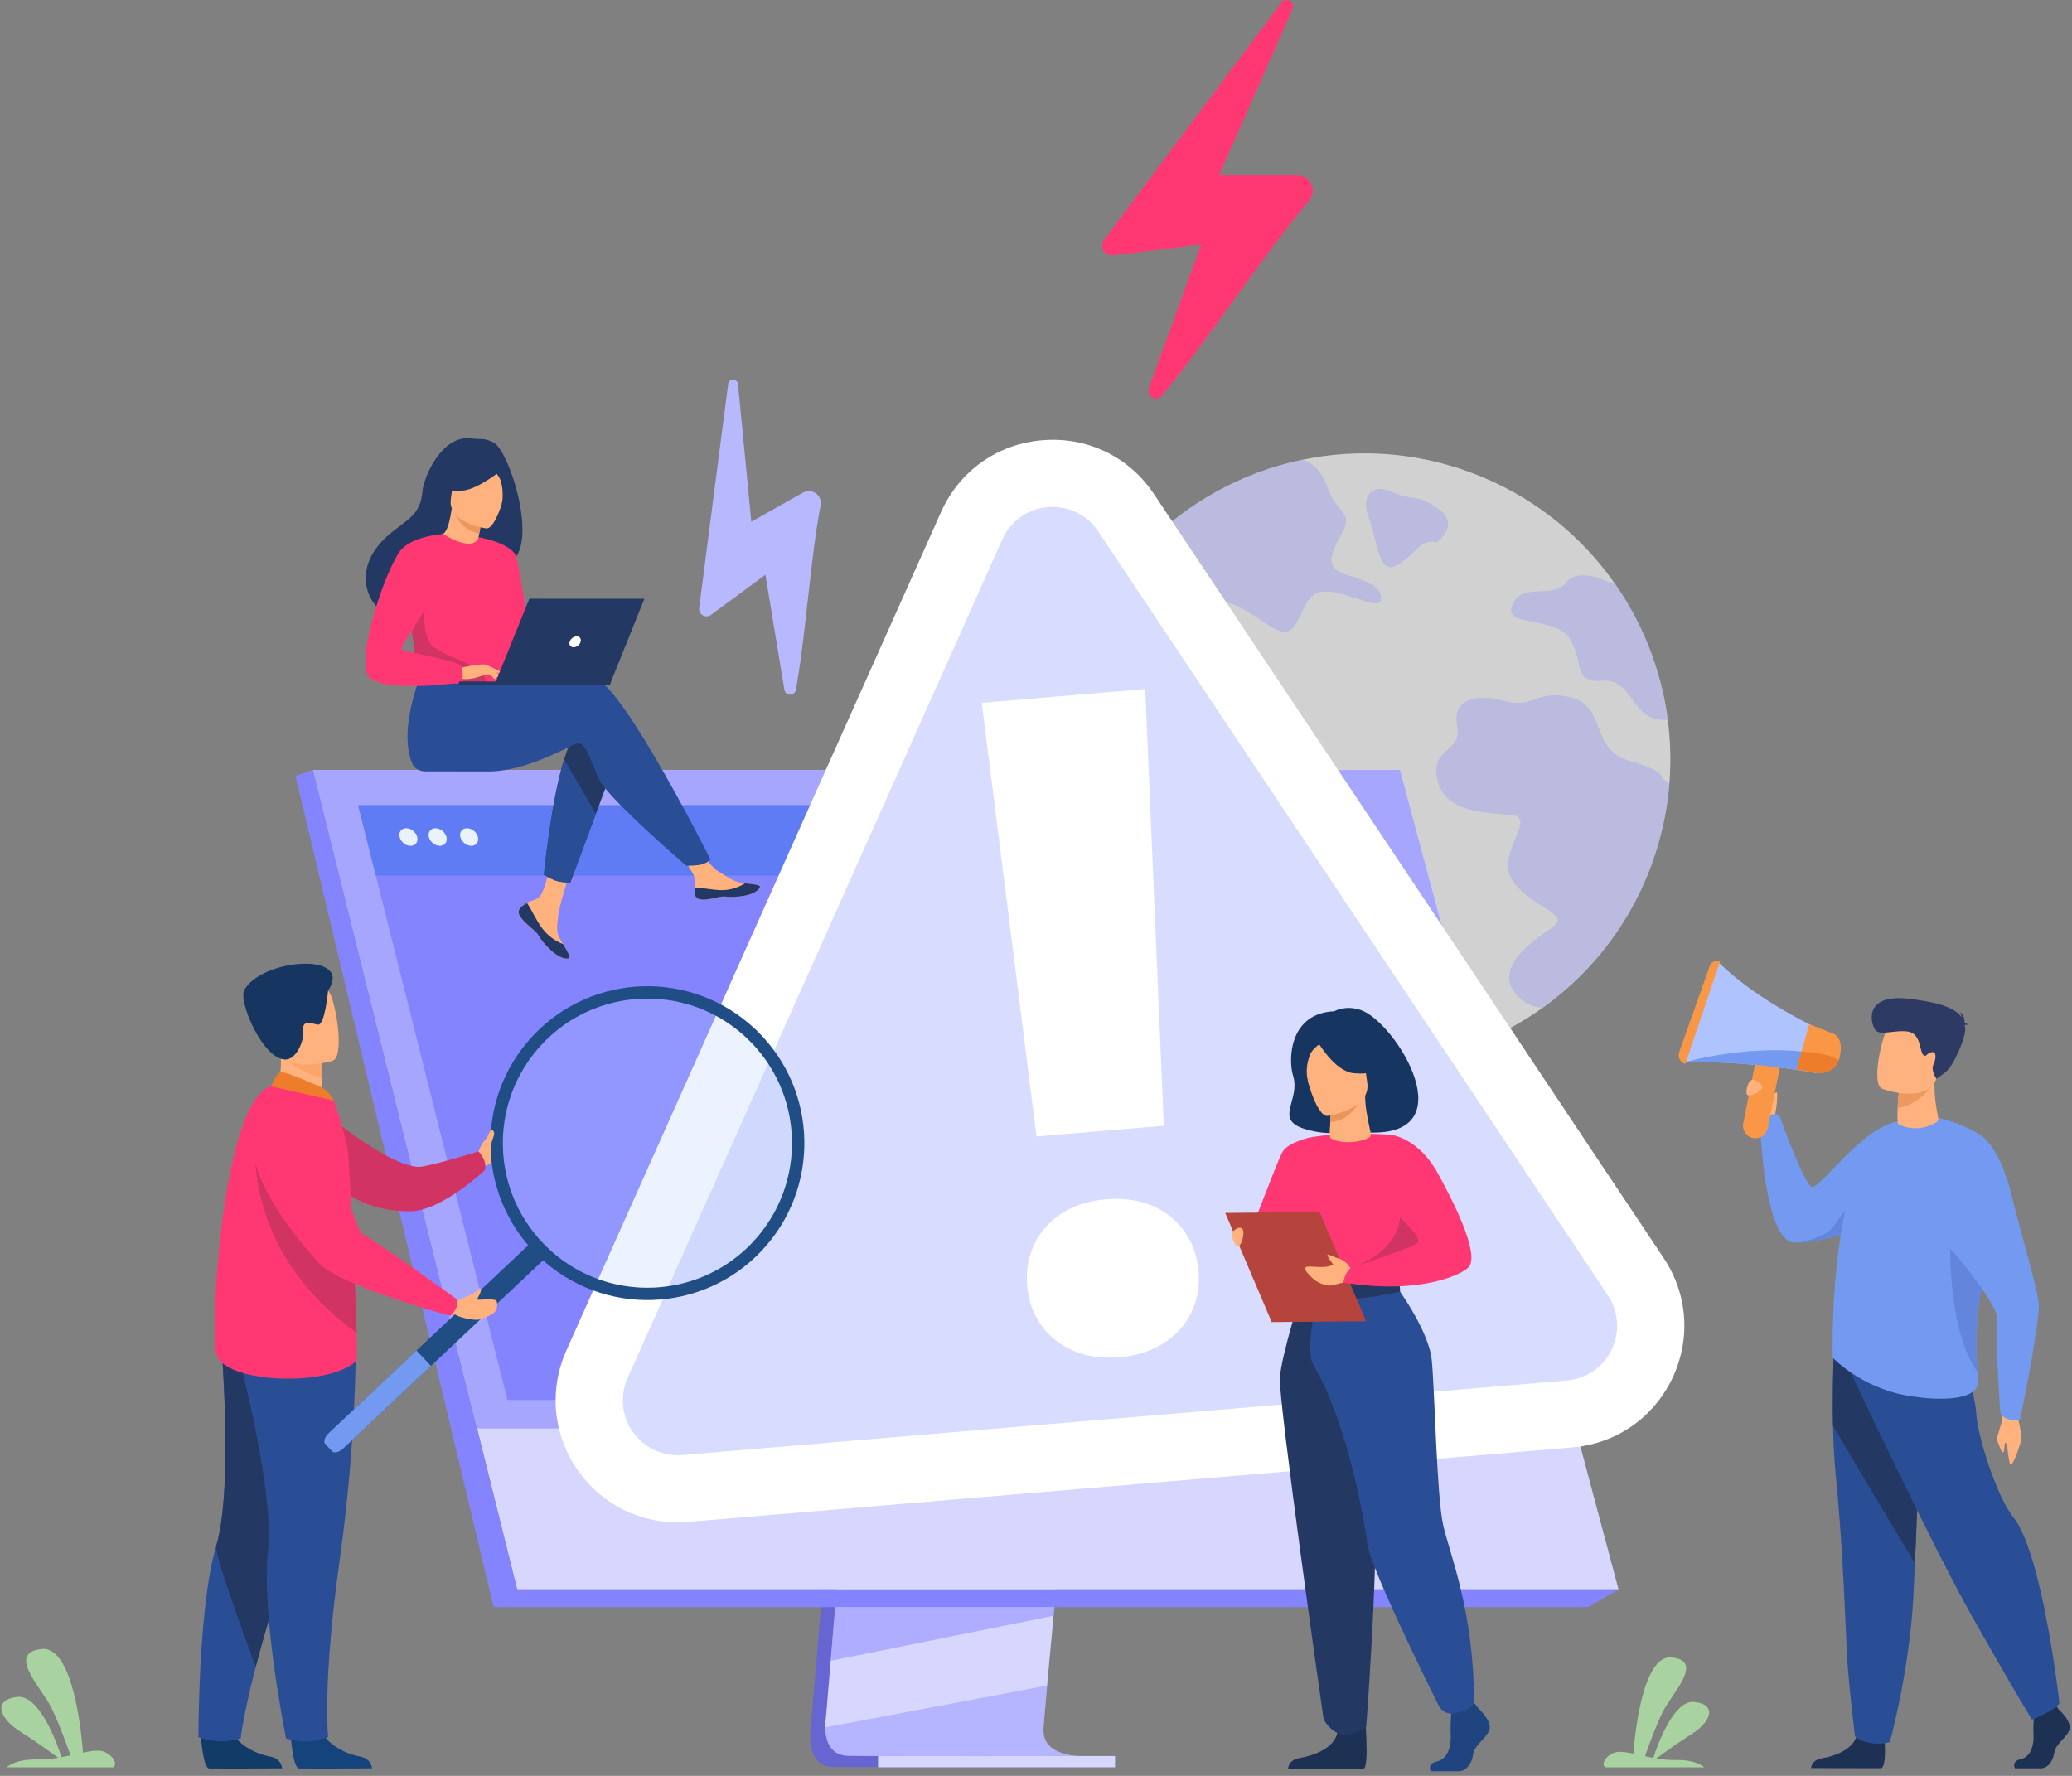 <svg width="784" height="672" viewBox="0 0 784 672" fill="none" xmlns="http://www.w3.org/2000/svg" xmlns:xlink="http://www.w3.org/1999/xlink">
<rect x="0" y="0" width="784" height="672" fill="#808080" stroke="none"/>
<g opacity="0.8">
<g opacity="0.8">
<path d="M625.03,326.836C622.6,333.518 619.62,339.85 616.152,345.785C607.83,360.031 596.729,372.008 583.818,381.27C553.82,402.794 514.058,409.622 476.739,396.056C432.345,379.918 403.829,339.445 400.794,295.17C400.389,289.334 400.428,283.434 400.941,277.515C401.783,267.576 403.944,257.58 407.512,247.764C410.4,239.823 414.066,232.386 418.393,225.517C418.44,225.438 418.492,225.362 418.54,225.283C430.553,206.309 447.615,191.662 467.24,182.482C472.806,179.875 478.582,177.71 484.51,176.014C487.334,175.204 490.202,174.5 493.087,173.912C513.335,169.745 534.95,170.957 555.811,178.541C558.576,179.546 561.281,180.646 563.919,181.838C567.645,183.51 571.24,185.366 574.701,187.384C589.276,195.881 601.472,207.287 610.824,220.563L610.828,220.563C616.656,228.83 621.372,237.816 624.864,247.287C626.7,252.261 628.196,257.362 629.336,262.562C630.048,265.8 630.62,269.065 631.054,272.371C632.094,280.304 632.308,288.396 631.656,296.532C630.838,306.647 628.666,316.833 625.03,326.836Z" fill="#FFFFFF"/>
</g>
<g opacity="0.8">
<g opacity="0.8">
<path d="M497.019,225.188C490.182,230.484 491.994,244.654 480.155,236.669C468.317,228.684 460.888,224.338 457.535,231.31C454.178,238.282 464.67,242.096 461.909,249.691C459.148,257.287 453.531,258.09 447.611,251.853C441.684,245.615 441.513,239.613 431.923,239.811C422.329,240.01 418.238,236.065 418.706,228.863C418.786,227.595 418.659,226.499 418.393,225.522C418.44,225.442 418.492,225.367 418.54,225.287C430.553,206.314 447.615,191.667 467.24,182.486C472.806,179.88 478.582,177.715 484.509,176.019C487.334,175.208 490.202,174.505 493.086,173.917C496.431,175.276 500.019,178.033 501.918,183.563C506.093,195.731 512.866,192.867 507.114,203.06C501.357,213.25 503.729,215.753 510.006,217.624C516.287,219.495 523.521,222.125 522.536,227.091C521.547,232.057 503.856,219.893 497.019,225.188Z" fill="#B8B8FF"/>
</g>
<g opacity="0.8">
<path d="M625.03,326.836C622.599,333.518 619.619,339.851 616.151,345.786C607.829,360.032 596.729,372.009 583.818,381.27C580.6,381.17 577.672,380.078 575.205,377.877C563.613,367.52 578.975,356.524 587.063,351.169C595.152,345.818 580.135,344.042 572.563,333.614C564.991,323.186 582.721,309.051 571.328,308.288C559.934,307.525 546.078,306.786 543.758,294.582C541.437,282.378 553.423,284.889 551.325,274.608C549.228,264.327 559.14,262.4 569.743,265.336C580.346,268.268 581.653,260.453 594.794,264.001C607.936,267.549 601.75,283.725 616.251,287.769C630.751,291.814 628.931,294.837 628.931,294.837C629.956,295.178 630.866,295.75 631.652,296.525C630.838,306.647 628.665,316.833 625.03,326.836Z" fill="#B8B8FF"/>
</g>
<g opacity="0.8">
<path d="M631.052,272.367C617.248,273.809 618.181,256.576 606.462,257.6C594.643,258.629 599.7,250.227 593.853,241.551C587.997,232.875 568.273,237.578 572.281,228.795C576.289,220.019 587.306,226.884 592.466,220.575C597.627,214.263 608.543,220.277 608.543,220.277C609.29,220.266 610.053,220.361 610.824,220.563C610.824,220.563 610.824,220.56 610.828,220.563C616.656,228.831 621.371,237.817 624.863,247.287C626.698,252.261 628.196,257.362 629.336,262.562C630.043,265.796 630.619,269.066 631.052,272.367Z" fill="#B8B8FF"/>
</g>
<g opacity="0.8">
<path d="M543.575,205.257C543.575,205.257 552.947,198.623 544.135,192.453C535.32,186.288 534.255,189.78 526.958,186.208C519.656,182.637 514.535,187.432 517.9,195.921C521.261,204.411 521.396,218.406 528.936,213.715C536.472,209.023 537.287,203.688 543.575,205.257Z" fill="#B8B8FF"/>
</g>
</g>
</g>
<path d="M2.52,668.754L42.882,668.754C45.043,666.919 41.384,662.751 37.563,662.473C35.902,662.346 33.8,662.696 31.401,663.2C30.845,655.823 27.675,622.659 15.721,623.994C2.281,625.488 15.721,638.598 19.519,646.36C22.335,652.109 25.303,660.356 26.658,664.249C25.565,664.483 24.437,664.718 23.281,664.928C21.501,659.458 14.871,641.061 6.441,642.133C-3.455,643.389 0.522,650.766 7.537,655.144C12.682,658.366 19.002,662.942 22.006,665.151C19.463,665.568 16.805,665.846 14.112,665.783C7.204,665.624 3.827,667.662 2.52,668.754Z" fill="#A8D29F"/>
<path d="M644.858,668.755L607.368,668.755C605.358,667.051 608.758,663.181 612.31,662.919C613.851,662.804 615.802,663.126 618.031,663.594C618.547,656.741 621.491,625.938 632.594,627.177C645.08,628.563 632.594,640.744 629.067,647.954C626.453,653.293 623.696,660.952 622.432,664.568C623.445,664.786 624.494,665.001 625.567,665.199C627.223,660.118 633.377,643.028 641.207,644.025C650.4,645.193 646.705,652.042 640.19,656.11C635.411,659.101 629.539,663.352 626.751,665.406C629.114,665.791 631.581,666.053 634.084,665.994C640.508,665.847 643.642,667.738 644.858,668.755Z" fill="#A8D29F"/>
<path d="M671.629,423.013C671.629,423.013 672.523,414.138 667.883,414.444C663.243,414.746 662.012,416.876 662.532,418.584C663.048,420.288 667.565,425.933 667.565,425.933L671.629,423.013Z" fill="#FFB27D"/>
<path d="M743.944,440.799C743.944,440.799 738.807,446.838 727.759,453.802C726.714,454.461 725.618,455.128 724.466,455.8C720.175,458.299 715.142,460.861 709.33,463.249C708.69,463.511 707.939,463.801 707.093,464.107C700.471,466.498 688.291,469.887 680.743,470.193C680.087,470.221 679.463,470.221 678.883,470.197C667.395,469.732 665.992,425.139 665.992,425.139C665.992,425.139 667.271,420.678 673.175,421.802C673.175,421.802 682.141,446.988 685.351,449.042C688.203,450.866 704.606,426.005 718.725,424.265C728.228,423.081 743.944,440.799 743.944,440.799Z" fill="#739AF0"/>
<path d="M713.076,658.269C713.076,658.269 713.926,668.086 711.848,669.107L685.291,669.051C685.291,669.051 685.291,665.984 689.558,665.305C693.824,664.625 701.317,662.127 702.584,656.565C703.851,651.003 713.076,658.269 713.076,658.269Z" fill="#1C3154"/>
<path d="M693.579,539.451C693.71,545.871 694.02,552.494 694.623,558.445C697.492,586.682 698.501,620.799 698.914,627.378C699.629,638.795 701.885,657.038 701.885,657.038C701.885,657.038 706.359,661.285 715.079,659.259C715.079,659.259 722.305,632.987 723.918,605.322C723.942,604.869 723.965,604.412 723.989,603.955C724.176,600.297 724.371,596.117 724.573,591.608C725.9,561.404 727.346,516.533 727.346,516.533L694.02,508.707C694.02,508.703 693.253,523.45 693.579,539.451Z" fill="#2A4E96"/>
<path d="M693.579,539.452C702.025,554.023 718.122,580.87 724.573,591.601C725.9,561.396 727.346,516.525 727.346,516.525L694.02,508.699C694.02,508.703 693.253,523.45 693.579,539.452Z" fill="#233862"/>
<path d="M707.094,464.103C700.471,466.494 688.291,469.883 680.743,470.189C681.899,469.974 690.305,468.306 693.412,464.555C696.749,460.519 702.37,449.563 706.844,454.036C708.949,456.137 708.329,460.297 707.094,464.103Z" fill="#6385DB"/>
<path d="M763.092,534.704C763.092,534.704 765.162,542.816 764.82,544.62C764.483,546.424 762.461,552.525 761.201,554.043C759.942,555.557 759.89,547.46 759.052,546.185C758.214,544.914 758.667,549.208 757.995,549.562C757.324,549.911 756.204,546.308 755.707,545.029C755.211,543.75 757.495,539.301 757.709,536.11C757.924,532.92 763.092,534.704 763.092,534.704Z" fill="#FFB27D"/>
<path d="M779.233,647.11C779.233,647.11 783.96,651.425 783.039,654.488C782.117,657.554 777.85,659.596 777.274,663.343C776.698,667.089 774.394,669.131 772.316,669.131C770.243,669.131 762.425,669.131 762.425,669.131C762.425,669.131 760.895,666.493 764.586,665.698C768.276,664.904 769.667,660.502 769.436,656.414C769.206,652.326 769.782,646.88 769.782,646.88L777.62,645.064L779.233,647.11Z" fill="#1C3154"/>
<path d="M699.271,517.209C699.271,517.209 730.469,583.957 747.07,613.244C763.672,642.53 768.86,650.706 768.86,650.706C768.86,650.706 778.371,646.959 779.237,644.405C779.237,644.405 772.889,587.862 761.769,574.081C755.488,566.295 748.107,542.92 747.762,534.748C747.416,526.576 740.126,507.066 740.126,507.066L699.271,517.209Z" fill="#2A4E96"/>
<path d="M693.455,513.737C693.455,513.737 703.613,524.67 720.875,527.971C728.45,529.421 743.829,530.823 747.642,525.428C748.536,524.161 748.544,522.286 748.345,519.358C747.833,511.751 745.918,497.04 754.559,467.479C755.365,464.73 755.905,462.092 756.219,459.578C758.106,444.454 757.9,433.04 744.782,426.942C725.121,417.805 717.053,425.322 717.053,425.322C717.053,425.322 706.597,430.208 701.818,444.446C692.267,472.93 693.455,513.737 693.455,513.737Z" fill="#739AF0"/>
<path d="M732.983,424.435C729.674,426.787 723.85,428.173 718.3,425.396C717.871,425.182 717.927,422.246 718.034,419.362C718.142,416.533 718.408,413.752 718.408,413.752L725.404,409.16L732.078,404.782C731.271,419.843 734.477,423.366 732.983,424.435Z" fill="#FFB27D"/>
<path d="M730.898,410.999C730.898,410.999 726.357,417.813 718.03,419.362C718.138,416.533 718.439,413.415 718.439,413.415L725.4,409.164L730.898,410.999Z" fill="#ED985F"/>
<path d="M712.139,411.985C712.139,411.985 729.062,418.301 732.828,407.873C736.594,397.445 741.314,391.24 730.667,386.766C720.02,382.293 716.473,385.519 714.355,388.693C712.238,391.867 707.832,410.07 712.139,411.985Z" fill="#FFB27D"/>
<path d="M743.371,387.935C743.566,387.784 743.959,387.708 744.786,387.827C744.786,387.827 744.214,387.291 743.348,387.097C743.399,385.929 743.193,383.803 741.341,382.933C741.341,382.933 742.279,383.7 742.18,384.931C740.38,382.166 735.871,379.521 722.261,377.932C704.32,375.838 707.907,388.296 709.93,390.096C711.952,391.895 718.435,389.337 722.63,390.517C726.825,391.697 726.42,398.013 727.695,399.142C728.975,400.274 728.7,398.665 730.83,398.168C732.959,397.672 732.506,400.949 731.525,402.944C730.544,404.938 732.681,408.251 732.681,408.251C732.681,408.251 732.681,408.251 735.974,405.863C739.268,403.476 744.273,391.594 743.562,388.709C743.495,388.455 743.435,388.197 743.371,387.935Z" fill="#2C3A64"/>
<path d="M748.35,519.362C747.837,511.754 745.922,497.044 754.563,467.483C755.369,464.734 755.91,462.096 756.223,459.582C749.804,457.464 738.108,462.172 738.108,462.172C738.108,462.172 735.355,501.247 748.35,519.362Z" fill="#6385DB"/>
<path d="M748.321,428.921C748.321,428.921 756.219,431.793 761.26,452.709C764.589,466.526 770.719,486.838 771.41,493.222C772.101,499.606 764.402,536.973 764.402,536.973C764.402,536.973 763.318,537.763 760.656,537.231C758.11,536.723 756.926,534.999 756.926,534.999C756.926,534.999 755.086,510.094 755.559,498.335C755.758,493.449 732.943,462.553 720.628,458.573C715.793,457.007 748.321,428.921 748.321,428.921Z" fill="#739AF0"/>
<path d="M637.834,401.847C637.834,401.847 660.665,401.199 687.011,406.05L689.765,399.114L692.784,391.514C692.784,391.514 666.334,380.128 650.435,364.27L637.834,401.847Z" fill="#AEC3FF"/>
<path d="M650.793,363.9L637.684,402.594C635.765,402.026 634.72,399.968 635.387,398.085L646.924,365.573C647.484,364 649.264,363.229 650.793,363.9Z" fill="#F99746"/>
<path d="M663.307,430.648C665.857,431.157 668.356,429.488 668.868,426.942L673.381,404.357C673.89,401.807 672.221,399.308 669.675,398.795C667.124,398.287 664.625,399.955 664.113,402.502L659.6,425.087C659.092,427.637 660.76,430.14 663.307,430.648Z" fill="#F99746"/>
<path d="M637.834,401.846C637.834,401.846 660.665,401.199 687.011,406.049L689.765,399.113C665.007,394.056 637.834,401.846 637.834,401.846Z" fill="#739AF0"/>
<path d="M679.726,404.656L686.861,405.911C686.753,405.915 693.487,407.222 695.696,401.251C695.898,400.842 696.029,400.441 696.121,399.964C697.837,392.523 693.753,391.153 693.753,391.153L684.572,387.573L681.656,397.898C681.656,397.898 681.656,397.898 681.656,397.934L679.726,404.656Z" fill="#F99746"/>
<path d="M679.726,404.655L686.861,405.91C686.753,405.914 693.487,407.221 695.696,401.25C691.659,398.315 681.652,397.894 681.652,397.894C681.652,397.894 681.652,397.894 681.652,397.929L679.726,404.655Z" fill="#ED7D2B"/>
<path d="M663.915,408.779C663.915,408.779 667.407,410.169 666.763,411.706C666.124,413.244 661.686,415.357 660.987,414.146C660.288,412.934 661.722,407.484 663.915,408.779Z" fill="#FFB27D"/>
<path d="M671.697,421.615C671.697,421.615 672.356,418.044 672.396,416.403C672.436,414.762 672.631,413.424 672.245,413.376C671.86,413.328 671.578,413.63 671.423,414.159C671.264,414.687 670.66,417.956 670.66,417.956L670.966,421.115L671.697,421.615Z" fill="#FFB27D"/>
<path d="M326.506,419.288L306.735,654.389C306.735,654.389 304.665,668.639 315.264,668.667C332.692,668.707 402.019,668.667 402.019,668.667C402.019,668.667 388.901,665.699 389.06,659.025C389.246,651.159 412.169,417.063 412.169,417.063L326.506,419.288Z" fill="#6665D1"/>
<path d="M408.542,664.496C405.113,664.508 337.999,664.618 321.024,664.4C313.627,664.308 312.328,657.822 312.268,653.626C312.237,651.616 312.495,650.126 312.495,650.126L313.007,644.016L314.318,628.444L315.474,614.682L316.964,597L318.215,582.075L332.267,415.017L417.929,412.792C417.929,412.792 408.275,510.762 401.446,582.071C400.684,590.016 399.961,597.636 399.289,604.747C399.071,607.019 398.864,609.236 398.658,611.397C398.026,618.142 397.446,624.34 396.941,629.81C396.675,632.694 396.429,635.372 396.21,637.826C395.34,647.444 394.828,653.586 394.82,654.754C394.816,655.434 394.876,656.07 394.987,656.658C396.393,664.154 407.254,664.496 408.542,664.496Z" fill="#D6D6FF"/>
<path d="M118.475,291.353L166.635,484.813L173.23,511.311L195.663,601.419L612.415,601.419L529.731,291.353L118.475,291.353Z" fill="#D6D6FF"/>
<path d="M118.474,291.353L111.796,293.577L186.788,608.149L195.662,601.419L118.474,291.353Z" fill="#8584FF"/>
<path d="M186.788,608.148L600.972,608.148L612.41,601.418L195.663,601.418L186.788,608.148Z" fill="#8584FF"/>
<path d="M421.915,664.492L332.236,664.492L332.236,668.755L421.915,668.755L421.915,664.492Z" transform="rotate(-360 377.076 666.624)" fill="#D6D6FF"/>
<g opacity="0.5">
<path d="M399.119,608.144L398.658,611.405L314.318,628.44L315.474,614.683L316.027,608.144L399.119,608.144Z" fill="#8584FF"/>
</g>
<g opacity="0.4">
<path d="M408.542,664.495C405.113,664.507 337.999,664.619 321.024,664.4C313.627,664.309 312.328,657.821 312.269,653.626L396.207,637.835C395.337,647.453 394.824,653.594 394.816,654.762C394.812,655.442 394.872,656.077 394.983,656.665C396.393,664.154 407.255,664.495 408.542,664.495Z" fill="#8584FF"/>
</g>
<path d="M118.475,291.353L529.731,291.353L596.461,540.545L180.512,540.545L118.475,291.353Z" fill="#A6A6FF"/>
<path d="M577.061,529.746L191.996,529.746L178.239,474.932L172.915,453.722L170.742,445.074L156.6,388.742L155.869,385.806L148.392,356.031L145.047,342.707L142.195,331.341L135.505,304.7L515.021,304.7L522.365,331.341L525.497,342.707L529.171,356.031L553.369,443.803L553.369,443.807L555.419,451.243L556.371,454.696L573.077,515.294L577.061,529.746Z" fill="#8584FF"/>
<path d="M522.365,331.345L142.195,331.345L135.509,304.7L515.021,304.7L522.365,331.345Z" fill="#607CF4"/>
<path d="M151.209,316.741C150.752,314.902 151.868,313.412 153.708,313.412C155.547,313.412 157.41,314.902 157.867,316.741C158.324,318.581 157.207,320.07 155.368,320.07C153.529,320.07 151.666,318.581 151.209,316.741Z" fill="#E9F3FE"/>
<path d="M162.277,316.741C161.82,314.902 162.937,313.412 164.776,313.412C166.615,313.412 168.478,314.902 168.935,316.741C169.392,318.581 168.276,320.07 166.436,320.07C164.597,320.07 162.734,318.581 162.277,316.741Z" fill="#E9F3FE"/>
<path d="M174.191,316.741C173.734,314.902 174.851,313.412 176.69,313.412C178.529,313.412 180.392,314.902 180.849,316.741C181.306,318.581 180.19,320.07 178.351,320.07C176.515,320.07 174.652,318.581 174.191,316.741Z" fill="#E9F3FE"/>
<path d="M439.527,149.803C455.092,131.528 479.091,94.821 495.248,76.026C498.573,72.157 495.808,66.186 490.707,66.186L461.305,66.186L489.038,3.474C490.222,0.796 486.575,-1.337 484.819,1.007L417.761,90.757C415.806,93.375 417.944,97.062 421.189,96.66L454.476,92.561L434.673,146.962C433.584,149.961 437.461,152.23 439.527,149.803Z" fill="#FF3874"/>
<path d="M301.097,261.104C304.597,243.144 306.809,209.79 310.508,191.261C311.271,187.447 307.199,184.516 303.81,186.422L284.28,197.419L279.243,145.393C279.029,143.172 275.807,143.12 275.521,145.333L264.552,230.026C264.234,232.497 267.031,234.146 269.037,232.664L289.612,217.492L296.806,261.033C297.207,263.432 300.632,263.488 301.097,261.104Z" fill="#B8B8FF"/>
<path d="M593.879,535.051L259.291,563.241C233.886,565.383 215.501,539.481 225.901,516.205L367.653,198.961C378.407,174.895 411.464,172.11 426.091,194.039L618.927,483.093C633.077,504.299 619.285,532.911 593.879,535.051Z" fill="#D8DCFF"/>
<path d="M594.949,547.708L260.361,575.898C243.906,577.284 228.373,570.074 218.815,556.606C209.257,543.14 207.572,526.1 214.31,511.024L356.062,193.78C363.026,178.192 377.343,168.03 394.358,166.595C411.373,165.161 427.187,172.785 436.663,186.991L629.499,476.046C638.665,489.782 639.855,506.866 632.685,521.738C625.507,536.612 611.403,546.322 594.949,547.708ZM396.488,191.905C388.828,192.549 382.385,197.125 379.25,204.141L237.498,521.386C234.467,528.17 235.226,535.842 239.528,541.9C243.831,547.962 250.822,551.208 258.227,550.584L592.815,522.394C600.221,521.77 606.573,517.4 609.799,510.706C613.025,504.012 612.493,496.322 608.365,490.14L415.529,201.086C411.265,194.69 404.147,191.258 396.488,191.905Z" fill="#FFFFFF"/>
<path d="M388.649,486.517C388.288,482.207 388.717,478.155 389.952,474.365C391.184,470.579 393.091,467.225 395.677,464.309C398.263,461.397 401.465,459.018 405.291,457.183C409.112,455.352 413.502,454.22 418.456,453.802C423.406,453.385 427.959,453.763 432.098,454.923C436.242,456.087 439.833,457.894 442.868,460.333C445.907,462.777 448.346,465.763 450.194,469.287C452.041,472.819 453.145,476.737 453.511,481.051C453.872,485.361 453.435,489.381 452.2,493.103C450.964,496.829 449.053,500.147 446.467,503.063C443.881,505.979 440.643,508.359 436.754,510.197C432.865,512.037 428.443,513.169 423.489,513.587C418.535,514.003 414.019,513.627 409.947,512.459C405.871,511.291 402.315,509.483 399.276,507.039C396.241,504.601 393.798,501.649 391.958,498.181C390.115,494.717 389.011,490.827 388.649,486.517ZM440.377,425.986L392.181,430.046L371.479,265.947L433.33,260.735L440.377,425.986Z" fill="#FFFFFF"/>
<path d="M180.88,436.048C180.88,436.048 181.929,433.688 182.608,432.572C183.287,431.455 186.191,428.182 186.684,428.921C187.177,429.664 189.155,434.649 188.106,436.048C187.057,437.446 188.174,439.874 182.954,441.347L180.88,436.048Z" fill="#FFB27D"/>
<path d="M122.852,421.15C122.852,421.15 149.584,443.465 160.004,441.399C168.156,439.782 181.039,435.698 181.039,435.698C181.039,435.698 184.44,438.932 183.478,442.809C183.478,442.809 167.063,458.255 155.368,458.354C137.086,458.509 128.465,449.297 128.465,449.297L122.852,421.15Z" fill="#D13463"/>
<path d="M75.97,656.507C75.97,656.507 76.744,669.024 79.168,669.203C79.49,669.227 91.451,669.227 91.451,669.227L106.722,669.14C106.722,669.14 106.623,665.461 102.158,664.682C97.696,663.904 90.224,660.769 87.518,654.87C84.678,648.664 75.97,656.507 75.97,656.507Z" fill="#113C68"/>
<path d="M75.092,657.377C75.092,657.377 79.732,658.93 83.359,658.93C87.403,658.93 91.074,657.83 91.074,657.83C91.074,657.83 91.948,649.38 96.755,630.76C99.278,620.999 102.877,608.45 107.997,592.857C122.16,549.762 126.466,524.551 126.86,522.164C126.879,522.037 126.887,521.977 126.887,521.977L126.84,521.957L83.296,502.841C83.296,502.841 88.678,562.236 81.81,585.035C80.848,588.221 80.026,591.935 79.319,595.956C74.993,620.713 75.092,657.377 75.092,657.377Z" fill="#2A4E96"/>
<path d="M96.755,630.756C99.278,620.996 102.877,608.446 107.998,592.853C122.16,549.758 126.467,524.548 126.86,522.16C126.856,522.088 126.852,522.021 126.844,521.949L83.3,502.833C83.3,502.833 88.683,562.228 81.814,585.027C80.857,588.213 96.755,630.756 96.755,630.756Z" fill="#233862"/>
<path d="M109.979,656.507C109.979,656.507 110.754,669.024 113.177,669.203C113.499,669.227 125.461,669.227 125.461,669.227L140.732,669.14C140.732,669.14 140.632,665.461 136.167,664.682C131.706,663.904 124.233,660.769 121.528,654.87C118.684,648.664 109.979,656.507 109.979,656.507Z" fill="#15447C"/>
<path d="M134.666,504.234C134.666,504.234 135.23,542.721 128.572,589.98C121.914,637.239 124.171,657.297 124.171,657.297C124.171,657.297 119.594,658.779 117.751,658.93C113.047,659.311 108.224,657.825 108.224,657.825C108.224,657.825 98.694,610.551 101.427,586.897C104.16,563.244 88.377,505.732 88.377,505.732L134.666,504.234Z" fill="#2A4E96"/>
<path d="M103.791,414.167L112.289,419.74L120.031,417.551C121.445,415.533 121.823,411.64 121.843,408.271C121.863,404.926 121.537,402.09 121.537,402.09L110.068,397.029L105.789,395.142C105.801,395.209 106.123,398.653 106.167,399.158C106.973,408.092 103.791,414.167 103.791,414.167Z" fill="#FFB27D"/>
<path d="M134.861,514.933C124.281,525.147 84.245,523.431 81.778,512.176C79.315,500.922 84.467,416.376 102.539,411.064C106.289,409.964 126.339,416.443 126.339,416.443C126.339,416.443 129.486,424.675 131.547,435.15C131.949,437.188 133.117,458.796 133.991,479.009C134.4,488.463 134.745,497.612 134.92,504.314C135.083,510.587 135.091,514.711 134.861,514.933Z" fill="#FF3874"/>
<path d="M107.032,399.317C109.36,403.25 117.52,406.694 121.846,408.272C121.866,404.927 121.54,402.09 121.54,402.09L110.071,397.029C107.537,396.993 105.995,397.561 107.032,399.317Z" fill="#FCA56B"/>
<path d="M125.866,401.391C125.866,401.391 107.389,407.156 103.977,395.595C100.564,384.035 95.881,376.991 107.532,372.824C119.184,368.657 122.791,372.387 124.869,375.97C126.947,379.546 130.586,399.592 125.866,401.391Z" fill="#FFB27D"/>
<path d="M124.143,374.85C124.143,374.85 122.963,388.305 120.182,387.721C117.401,387.137 114.338,385.886 114.743,389.942C115.153,393.998 112.038,400.95 108.026,400.934C99.421,400.898 90.073,378.818 92.429,374.631C99.226,362.55 133.967,360.111 124.143,374.85Z" fill="#163560"/>
<path d="M121.425,411.354C121.187,411.255 107.672,405.193 106.091,405.713C104.509,406.234 102.539,411.064 102.539,411.064L126.339,416.443C126.339,416.443 124.464,412.638 121.425,411.354Z" fill="#ED7D2B"/>
<path d="M205.574,476.834L129.808,548.171C128.322,549.57 126.451,550.015 125.645,549.161L123.086,546.443C122.284,545.589 122.84,543.746 124.326,542.347L200.092,471.01C201.578,469.612 203.449,469.167 204.255,470.021L206.814,472.739C207.616,473.593 207.06,475.436 205.574,476.834Z" fill="#1F4D84"/>
<path d="M163.055,516.867L129.808,548.171C128.322,549.57 126.451,550.015 125.645,549.161L123.086,546.443C122.284,545.589 122.84,543.746 124.326,542.347L157.573,511.043L163.055,516.867Z" fill="#739AF0"/>
<path d="M188.158,449.9C191.066,459.486 196.453,468.465 204.275,475.822C228.163,498.295 265.748,497.147 288.221,473.263C310.397,449.69 309.574,412.784 286.588,390.219C286.283,389.917 285.973,389.615 285.655,389.321C261.771,366.848 224.19,367.988 201.717,391.876C186.601,407.945 182.167,430.208 188.158,449.9ZM205.133,395.09C218.211,381.189 236.847,375.647 254.346,378.679C264.544,380.442 274.349,385.114 282.449,392.734C304.45,413.431 305.502,448.045 284.805,470.05C277.185,478.15 267.683,483.406 257.616,485.793C240.331,489.885 221.389,485.491 207.489,472.413C185.488,451.712 184.428,417.098 205.133,395.09Z" fill="#1F4D84"/>
<g opacity="0.5">
<g opacity="0.5">
<path d="M284.805,470.05C277.185,478.15 267.679,483.406 257.616,485.794C240.331,489.881 221.393,485.492 207.489,472.41C185.489,451.712 184.432,417.095 205.133,395.09C218.211,381.19 236.847,375.648 254.347,378.679C264.544,380.443 274.353,385.115 282.449,392.734C304.45,413.432 305.506,448.049 284.805,470.05Z" fill="#B3CFF9"/>
</g>
</g>
<path d="M134.92,504.314C93.172,474.567 96.644,434.868 96.644,434.868C111.903,443.473 127.043,462.502 133.991,479.008C134.4,488.459 134.746,497.612 134.92,504.314Z" fill="#D13463"/>
<path d="M176.125,490.764C179.068,490.085 181.047,487.86 181.456,487.471C181.456,487.471 182.711,487.558 181.249,490.236C181.126,490.458 180.856,491.034 180.65,491.443C180.566,491.61 180.681,491.805 180.868,491.817C182.568,491.948 184.277,491.273 187.546,491.956C187.999,492.051 188.13,493.132 188.11,493.593C188.082,494.371 188.138,495.249 187.232,496.445C186.704,497.14 185.234,497.887 181.957,499.206C180.709,499.706 177.138,499.329 173.793,498.181L171.119,496.942L171.949,491.976L172.621,492.115C173.693,492.341 175.012,491.038 176.125,490.764Z" fill="#FFB27D"/>
<path d="M109.602,416.443C109.602,416.443 72.093,423.586 120.639,477.908C128.401,486.596 170.352,497.907 170.352,497.907C170.352,497.907 174.607,494.288 172.462,491.356C172.462,491.356 143.577,470.38 137.224,467.047C134.364,465.545 126.129,433.569 121.469,425.87C116.805,418.171 109.602,416.443 109.602,416.443Z" fill="#FF3874"/>
<path d="M181.896,436.707C181.896,436.707 183.124,434.363 183.362,433.124C183.601,431.889 185.146,428.281 185.782,427.646C186.036,427.391 186.878,427.721 186.978,428.814C187.021,429.29 186.787,430.156 186.374,431.185C185.702,432.866 185.814,435.142 185.579,435.901C185.003,437.792 181.896,436.707 181.896,436.707Z" fill="#FFB27D"/>
<path d="M196.826,343.636C196.186,344.367 196.107,345.181 196.421,346.055C196.421,346.059 196.425,346.063 196.429,346.067C197.013,347.68 198.939,349.484 201.18,351.283C201.466,351.514 201.72,351.724 201.943,351.919C202.002,351.971 202.058,352.022 202.113,352.074C202.157,352.114 202.201,352.153 202.244,352.193C204.334,354.12 203.548,354.561 207.298,358.47C211.576,362.923 214.52,363.007 215.358,362.598C216.069,362.252 214.627,359.892 213.03,357.235C212.955,357.107 212.875,356.976 212.8,356.849C212.585,356.496 212.375,356.138 212.164,355.784C210.293,352.59 210.774,351.093 211.219,346.338C211.58,342.476 217.237,324.758 217.237,324.758L209.038,323.344C209.038,323.344 206.563,337.451 203.841,339.624C202.387,340.78 200.759,340.796 199.36,341.654C199.261,341.713 199.166,341.773 199.07,341.836C198.276,342.361 197.465,342.905 196.826,343.636Z" fill="#FFB27D"/>
<path d="M196.826,343.636C196.186,344.367 196.107,345.181 196.421,346.055C196.421,346.059 196.425,346.063 196.429,346.067C197.144,347.68 199.023,349.472 201.188,351.267C201.47,351.502 201.72,351.716 201.943,351.919C202.002,351.97 202.058,352.022 202.113,352.074C202.157,352.113 202.201,352.153 202.244,352.193C204.334,354.12 203.548,354.56 207.298,358.47C211.576,362.923 214.52,363.006 215.358,362.597C216.069,362.252 214.627,359.892 213.03,357.234C212.196,356.928 208.327,355.355 205.403,351.609C202.92,348.439 201.235,344.402 199.547,341.919C199.36,341.884 199.249,341.864 199.066,341.828C198.276,342.36 197.465,342.905 196.826,343.636Z" fill="#233862"/>
<path d="M262.954,338.535C263.459,341.065 267.07,340.644 271.098,339.663C275.13,338.678 274.173,339.85 279.91,339.218C285.646,338.586 287.386,336.445 287.561,335.595C287.716,334.836 284.883,334.57 281.844,334.22C281.463,334.177 281.078,334.129 280.692,334.081C277.26,333.648 274.745,331.432 271.627,329.612C268.675,327.888 264.269,320.864 264.269,320.864L256.399,321.484C256.399,321.484 260.527,327.757 262.124,330.482C263.062,332.087 263.014,334.208 262.895,335.845C262.831,336.735 262.772,337.645 262.954,338.535Z" fill="#FFB27D"/>
<path d="M271.098,339.663C275.13,338.678 274.173,339.85 279.909,339.218C285.646,338.587 287.386,336.445 287.561,335.595C287.716,334.836 284.883,334.57 281.844,334.221L281.816,334.28C281.816,334.28 278.376,336.72 273.601,336.831C269.708,336.926 265.588,335.806 262.898,335.85C262.839,336.739 262.779,337.649 262.958,338.543C263.459,341.07 267.066,340.648 271.098,339.663Z" fill="#233862"/>
<path d="M232.818,288.217L225.456,308.005L215.846,333.843C215.846,333.843 213.24,334.093 210.746,333.374C208.449,332.711 205.812,330.971 205.812,330.971C205.812,330.971 208.489,303.222 213.467,287.296C214.742,283.208 216.172,279.902 217.749,278.039C225.46,268.934 232.818,288.217 232.818,288.217Z" fill="#233862"/>
<path d="M225.349,256.781C221.162,255.431 210.237,256.754 198.386,258.895C195.113,259.487 191.812,257.989 190.087,255.145L160.269,252.805C160.269,252.805 150.42,274.622 155.803,288.531C156.594,290.577 158.33,291.852 161.016,291.896C161.016,291.896 179.036,291.927 184.8,291.927C199.63,291.931 216.188,281.745 218.329,281.316C221.833,280.617 223.235,287.629 226.739,294.99C230.243,302.352 259.68,327.602 259.68,327.602C259.68,327.602 264.205,327.649 266.076,326.946C268.087,326.191 268.821,325.214 268.821,325.214C268.821,325.214 236.214,260.289 225.349,256.781Z" fill="#2A4E96"/>
<path d="M186.954,167.576C184.741,166.257 182.58,166.054 181.257,166.09C180.336,166.118 179.418,166.054 178.508,165.923C167.126,164.251 160.27,180.781 159.864,185.774C159.125,194.943 154.271,196.342 147.442,202.082C133.744,213.595 137.757,226.975 145.241,231.952C149.734,234.936 157.652,231.956 157.652,231.956C157.763,232.036 179.311,219.923 189.929,214.079C205.852,211.819 193.35,171.385 186.954,167.576Z" fill="#233862"/>
<path d="M181.031,209.097C181.078,209.129 175.806,210.925 172.283,209.364C168.966,207.898 166.459,202.439 166.507,202.439C168.016,202.372 169.673,201.053 170.948,192.4L171.592,192.631L182.389,196.52C182.389,196.52 181.607,199.984 181.098,203.285C180.673,206.05 180.443,208.704 181.031,209.097Z" fill="#FFB27D"/>
<path d="M182.388,196.516C182.388,196.516 181.955,198.387 181.328,201.879C175.126,200.759 172.465,195.98 171.591,192.627L182.388,196.516Z" fill="#ED975D"/>
<path d="M183.997,199.956C183.997,199.956 169.223,197.966 170.602,188.785C171.98,179.604 171.003,173.161 180.497,174.043C189.988,174.925 191.291,178.702 191.577,181.881C191.859,185.059 187.875,200.238 183.997,199.956Z" fill="#FFB27D"/>
<path d="M191.037,176.848C191.037,176.848 181.574,184.996 175.142,185.651C168.707,186.307 166.271,184.241 166.271,184.241C166.271,184.241 170.065,181.095 172.35,176.014C173.021,174.516 174.443,173.487 176.08,173.348C180.676,172.951 189.384,172.772 191.037,176.848Z" fill="#233862"/>
<path d="M185.126,176.117C185.126,176.117 188.288,179.176 189.285,181.448C190.247,183.637 190.533,188.877 189.766,190.955C189.766,190.955 194.7,181.369 191.911,176.709C188.952,171.771 185.126,176.117 185.126,176.117Z" fill="#233862"/>
<path d="M193.465,230.868C193.008,260.778 193.334,254.529 190.06,257.365C189.27,258.049 187.057,258.454 184.137,258.648C174.964,259.252 158.843,257.739 158.231,256.042C156.118,250.175 157.611,248.355 155.852,239.377C155.669,238.424 155.442,237.387 155.172,236.262C153.702,230.097 152.272,227.995 157.496,218.092C162.236,209.117 167.154,201.835 167.599,202.098C180.089,209.519 181.098,203.286 181.098,203.286C181.098,203.286 193.691,216.28 193.465,230.868Z" fill="#FF3874"/>
<path d="M225.456,308.005L215.846,333.843C215.846,333.843 213.24,334.094 210.746,333.375C208.449,332.711 205.812,330.971 205.812,330.971C205.812,330.971 208.489,303.222 213.467,287.296L225.456,308.005Z" fill="#2A4E96"/>
<path d="M181.098,203.282C181.098,203.282 193.949,205.467 195.459,211.001C196.964,216.535 201.922,250.128 201.922,250.128C201.922,250.128 198.295,253.667 195.28,250.648C192.261,247.629 185.789,219.217 185.789,219.217L181.098,203.282Z" fill="#FF3874"/>
<path d="M184.141,258.648C174.968,259.252 158.847,257.739 158.235,256.042C156.122,250.175 157.615,248.355 155.855,239.377L160.285,226.923C160.285,226.923 159.55,240.795 163.638,244.442C167.722,248.093 180.383,251.49 182.373,254.541C183.326,256.003 183.958,257.469 184.141,258.648Z" fill="#D13463"/>
<path d="M173.633,252.809C173.633,252.809 182.683,250.799 184.14,251.601C185.598,252.404 189.166,255.332 189.615,256.349C190.06,257.366 186.365,255.574 185.161,255.252C184.383,255.042 182.333,255.753 181.316,256.094C177.045,257.517 174.427,256.782 174.427,256.782L173.633,252.809Z" fill="#FFB27D"/>
<path d="M167.591,202.09C167.591,202.09 155.442,202.833 151.231,208.7C145.308,216.956 133.549,252.145 140.279,256.841C147.859,262.129 174.777,258.235 174.777,258.235C174.777,258.235 175.675,254.048 174.428,252.022C173.18,249.996 152.928,246.719 151.994,245.781C151.061,244.847 163.686,227.554 163.686,224.75C163.694,221.945 167.591,202.09 167.591,202.09Z" fill="#FF3874"/>
<path d="M184.582,254.12C184.582,254.12 186.477,256.567 187.097,256.857C187.716,257.151 188.122,257.076 188.122,257.076L186.846,254.776L184.582,254.12Z" fill="#FFB27D"/>
<path d="M184.145,251.602L189.655,254.279C189.655,254.279 189.42,254.664 188.741,254.633C188.062,254.601 186.349,253.973 186.349,253.973L184.145,251.602Z" fill="#FFB27D"/>
<path d="M231.212,257.91L173.633,257.89L173.633,259.161L230.7,259.181L231.212,257.91Z" fill="#233862"/>
<path d="M187.097,259.165L230.7,259.181L243.826,226.57L200.29,226.554L187.097,259.165Z" fill="#233862"/>
<path d="M219.7,242.87C220.03,241.722 219.366,240.792 218.218,240.792C217.07,240.792 215.874,241.722 215.545,242.866C215.215,244.014 215.878,244.943 217.026,244.943C218.17,244.943 219.37,244.014 219.7,242.87Z" fill="#FFFFFF"/>
<path d="M514.794,382.166C508.918,380.216 504.854,382.679 504.854,382.679C487.943,383.374 487.315,400.711 489.297,407.162C492.086,416.224 482.218,423.367 493.163,427.034C505.859,431.288 516.514,426.239 515.787,428.432C555.935,431.594 528.154,386.604 514.794,382.166Z" fill="#163560"/>
<path d="M497.251,466.483C497.251,466.483 495.646,469.665 492.73,473.32C489.218,477.721 470.777,467.277 472.366,466.483C473.955,465.688 483.22,438.992 485.428,435.639C487.637,432.286 495.154,430.542 495.154,430.542L497.251,466.483Z" fill="#FF3874"/>
<path d="M559.479,646.527C559.479,646.527 564.568,651.171 563.575,654.472C562.581,657.773 557.989,659.974 557.369,664.007C556.75,668.039 554.267,670.24 552.03,670.24C549.798,670.24 541.376,670.24 541.376,670.24C541.376,670.24 539.731,667.399 543.704,666.545C547.676,665.691 549.174,660.952 548.924,656.55C548.677,652.148 549.297,646.285 549.297,646.285L557.739,644.33L559.479,646.527Z" fill="#1F447F"/>
<path d="M516.403,648.497C516.403,648.497 518.234,668.174 516.001,669.274L487.406,669.214C487.406,669.214 487.406,665.913 491.999,665.182C496.591,664.447 504.659,661.758 506.026,655.771C507.393,649.784 516.403,648.497 516.403,648.497Z" fill="#1C3154"/>
<path d="M538.4,453.21C538.4,453.21 538.825,459.216 538.4,466.427C538.118,471.206 533.283,477.606 532.596,479.191C530.875,483.163 528.933,483.807 528.933,483.807L513.92,487.486L508.641,488.777L491.991,483.803C491.991,483.803 484.407,462.641 487.454,450.727C490.497,438.813 495.149,430.538 495.149,430.538C495.149,430.538 506.464,427.995 526.422,429.41L538.4,453.21Z" fill="#FF3874"/>
<path d="M539.83,466.593C539.548,471.372 533.283,477.605 532.596,479.191C530.876,483.163 528.933,483.807 528.933,483.807L513.92,487.485L511.211,479.715C511.211,479.715 533.148,473.951 529.62,453.646L539.83,466.593Z" fill="#D13463"/>
<path d="M493.052,487.021C493.052,487.021 484.809,512.68 484.276,521.42C483.748,530.156 500.036,645.533 500.691,649.558C501.307,653.352 506.022,655.771 506.022,655.771C506.022,655.771 508.192,657.05 511.282,656.176C515.573,654.964 516.931,653.514 516.931,653.514C516.931,653.514 523.347,571.229 519.379,541.835C515.406,512.442 515.362,487.021 515.362,487.021L493.052,487.021L493.052,487.021Z" fill="#233862"/>
<path d="M527.983,486.254C527.983,486.254 540.56,503.126 541.732,514.535C542.904,525.941 543.572,566.005 546.07,577.124C548.569,588.244 557.746,609.645 557.746,644.326C557.746,644.326 556.793,646.312 553.849,647.373C552.907,647.711 551.644,648.04 550.42,648.322C547.993,648.878 545.498,647.691 544.39,645.462C538.185,632.972 518.425,592.681 517.408,584.319C516.693,578.4 510.452,539.229 496.837,516.248C493.568,510.73 498.843,488.784 498.843,488.784L527.983,486.254Z" fill="#2A4E96"/>
<path d="M491.737,483.06C491.737,483.06 495.046,485.678 501.621,485.809C509.474,485.968 528.933,483.806 528.933,483.806C528.933,483.806 529.799,486.222 529.763,488.772C529.763,488.772 505.994,494.767 492.225,489.646C492.225,489.65 490.449,486.309 491.737,483.06Z" fill="#233862"/>
<path d="M499.738,492.578C497.763,492.578 496.154,490.758 496.154,488.522C496.154,486.285 497.763,484.466 499.738,484.466C501.712,484.466 503.321,486.285 503.321,488.522C503.321,490.758 501.712,492.578 499.738,492.578ZM499.738,485.654C498.415,485.654 497.342,486.941 497.342,488.522C497.342,490.103 498.419,491.39 499.738,491.39C501.057,491.39 502.133,490.103 502.133,488.522C502.133,486.941 501.057,485.654 499.738,485.654Z" fill="#FFFFFF"/>
<path d="M516.907,499.955L481.185,500.289L463.606,458.977L499.328,458.644L516.907,499.955Z" fill="#B5453C"/>
<path d="M512.236,481.288L509.618,478.07C509.618,478.07 507.846,476.489 506.559,476.223C505.272,475.953 502.558,474.388 502.296,474.829C502.034,475.27 504.382,478.416 504.382,478.416L504.501,478.432C501.804,480.462 494.995,478.67 494.156,479.497C493.139,480.498 495.559,482.667 496.858,483.886C498.157,485.106 501.871,487.132 504.767,486.234C506.885,485.575 510.214,484.903 510.214,484.903L512.236,481.288Z" fill="#FFB27D"/>
<path d="M466.292,466.248C466.292,466.248 468.536,463.697 469.966,464.921C471.397,466.145 469.593,472.167 468.23,471.555C466.868,470.944 465.513,466.995 466.292,466.248Z" fill="#FFB27D"/>
<path d="M526.426,429.417C526.426,429.417 536.652,430.545 543.989,443.877C549.778,454.393 559.669,473.776 555.935,479.25C554.298,481.653 538.587,490.207 508.287,485.32C508.287,485.32 508.764,481.495 511.207,479.719C511.207,479.719 536.708,471.531 536.664,469.902C536.58,466.823 533.22,464.162 518.974,449.912C515.104,446.039 526.426,429.417 526.426,429.417Z" fill="#FF3874"/>
<path d="M518.556,429.958C518.906,429.485 518.457,427.983 517.893,425.186C517.384,422.652 516.522,418.731 516.538,414.321L515.783,414.448L503.11,416.582C503.11,416.582 503.4,419.97 503.408,423.164C503.408,423.192 503.408,423.216 503.408,423.244C503.424,426.017 502.661,430.208 503.595,430.752C508.398,433.565 517.201,431.769 518.556,429.958Z" fill="#FFB27D"/>
<path d="M503.11,416.578C503.11,416.578 503.361,421.357 503.373,424.547C510.464,424.376 514.25,417.491 515.787,414.444L503.11,416.578Z" fill="#E8945B"/>
<path d="M502.348,422.278C502.348,422.278 518.962,419.911 517.329,409.586C515.696,399.261 516.741,392.003 506.062,393.079C495.384,394.152 493.954,398.419 493.66,401.998C493.366,405.573 497.982,422.628 502.348,422.278Z" fill="#FFB27D"/>
<path d="M498.475,394.029C498.475,394.029 504.942,405.414 512.188,406.098C519.438,406.777 522.16,404.433 522.16,404.433C522.16,404.433 516.141,401.04 513.853,393.81C513.857,393.81 500.981,387.72 498.475,394.029Z" fill="#163560"/>
<path d="M499.757,394.831C499.757,394.831 496.595,396.627 495.598,399.301C494.625,401.915 493.977,405.279 494.867,409.133C494.867,409.133 490.136,401.446 493.238,396.178C496.524,390.593 499.757,394.831 499.757,394.831Z" fill="#163560"/>
</svg>
